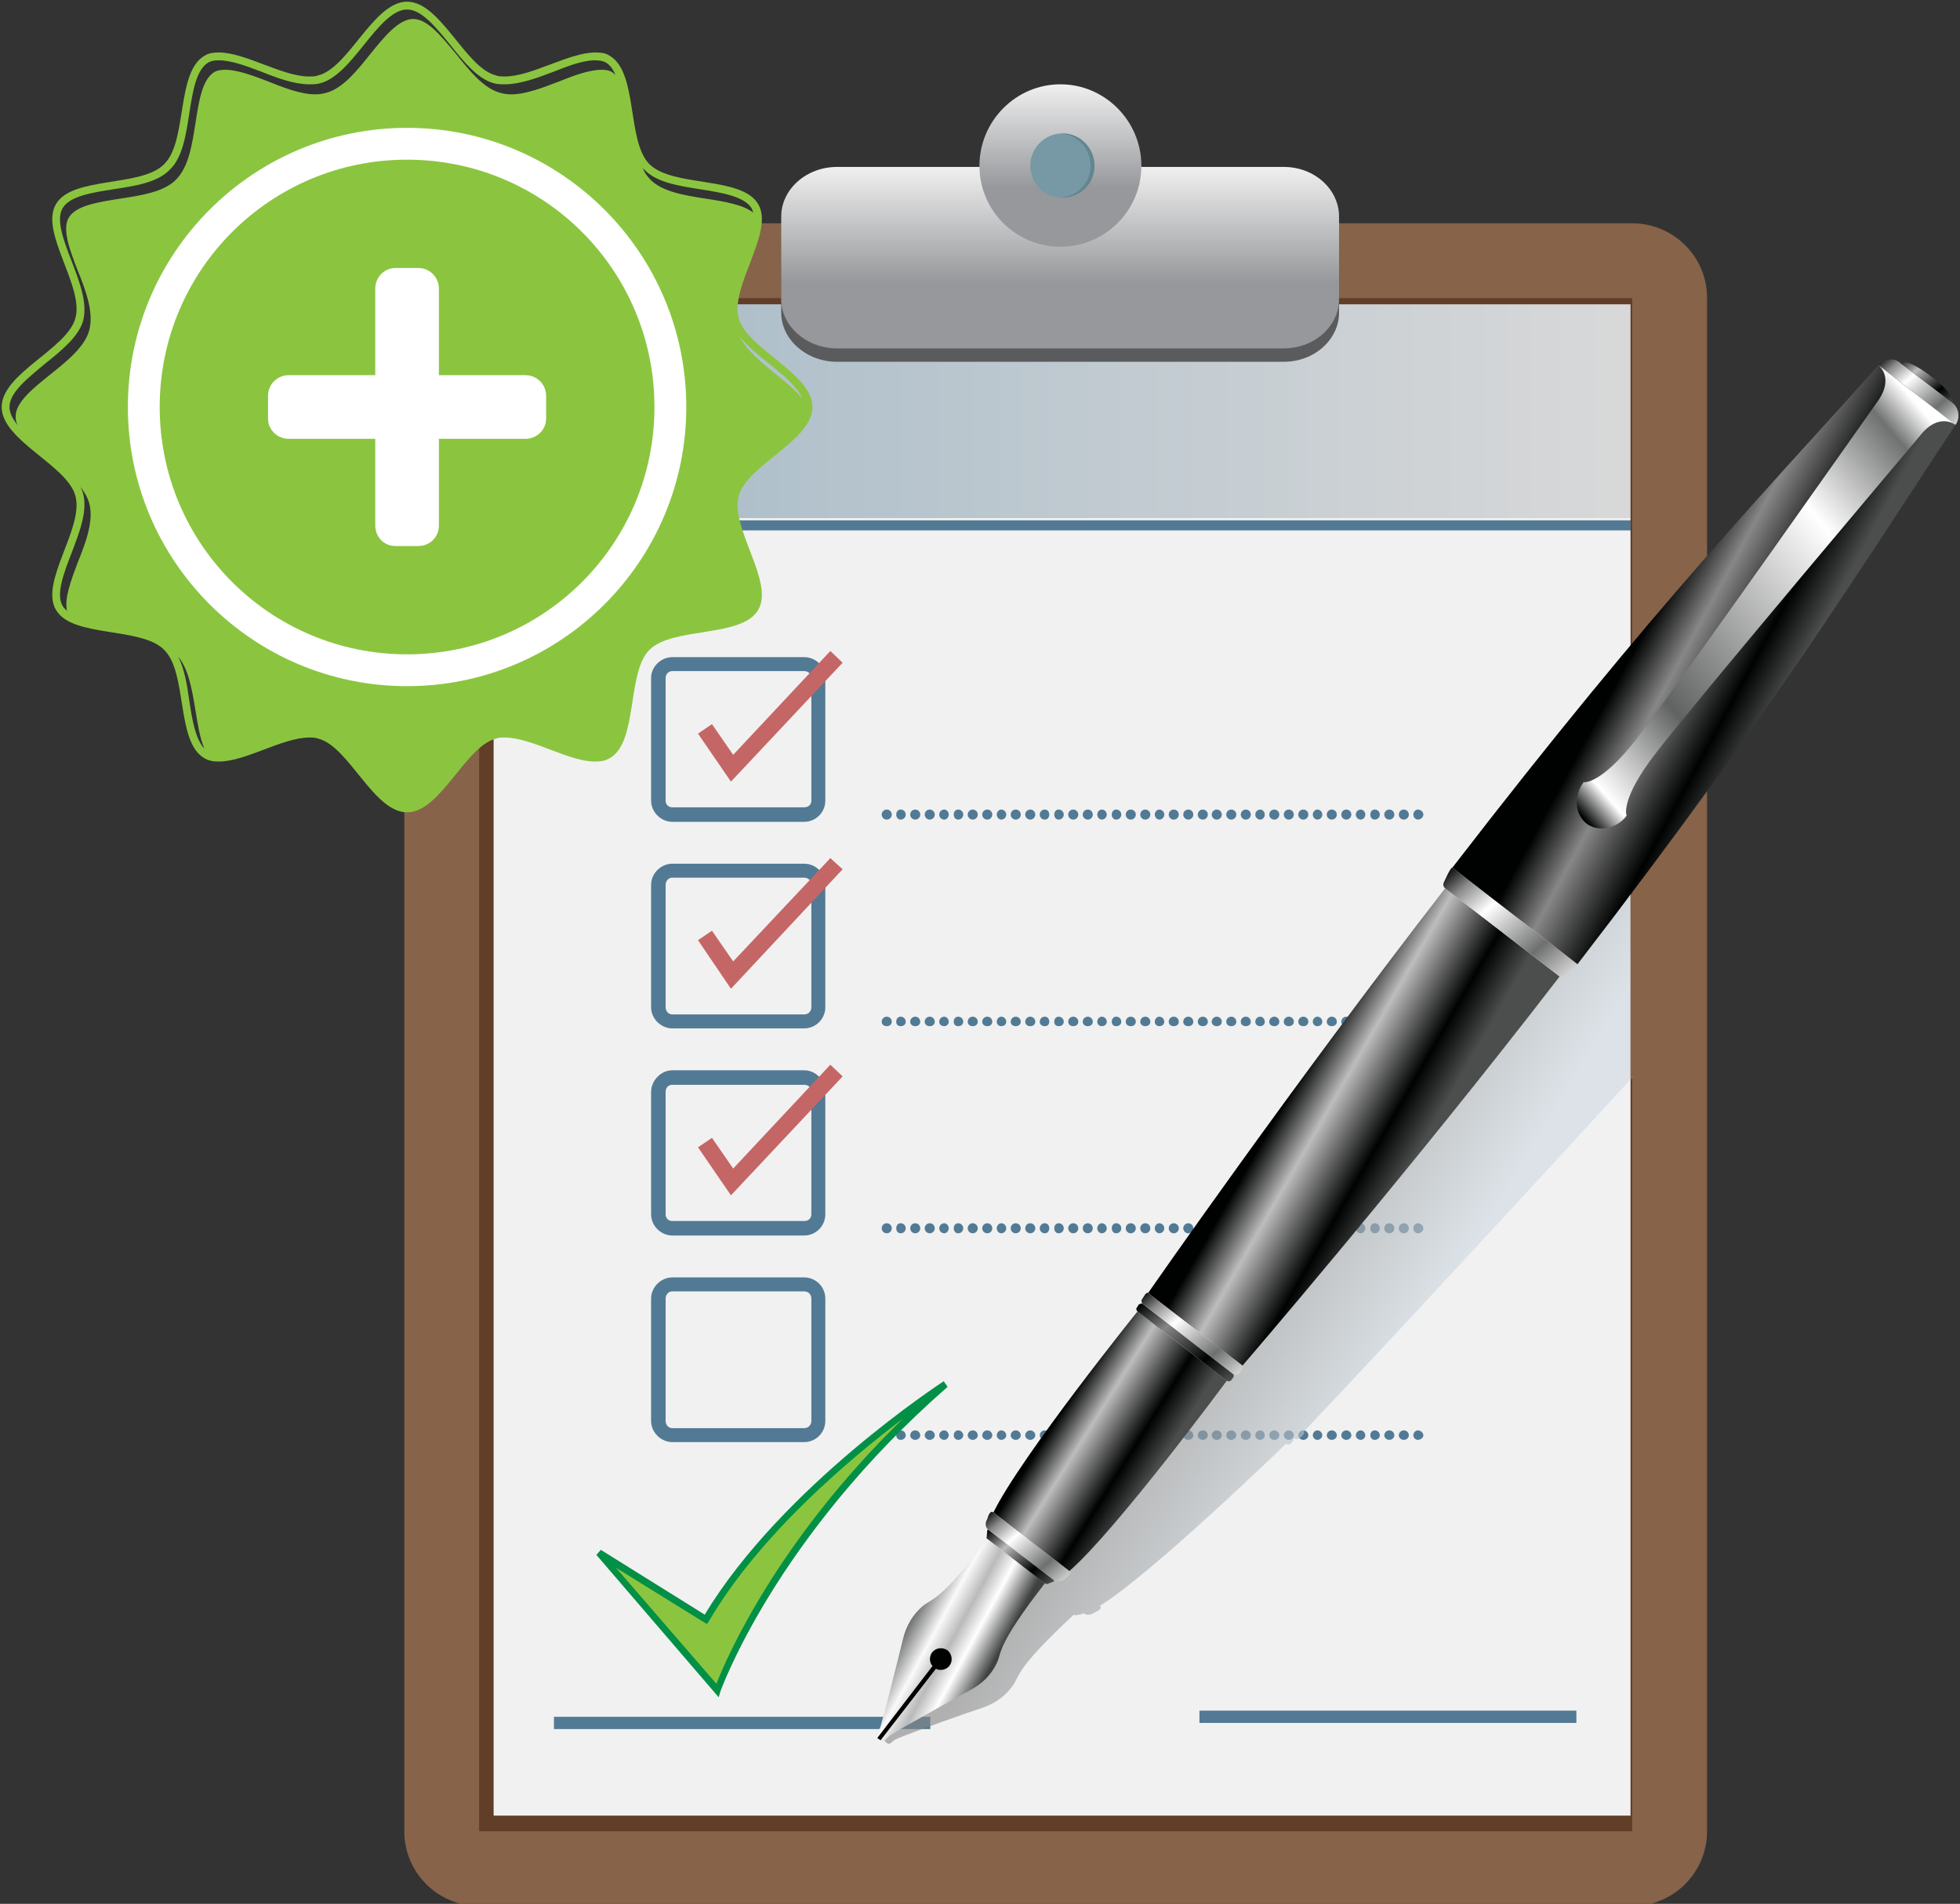 <?xml version="1.0" standalone="no"?>

<svg viewBox="0 0 351 341" style="background-color:#ffffff00" version="1.1" xmlns="http://www.w3.org/2000/svg" xmlns:xlink="http://www.w3.org/1999/xlink" xml:space="preserve" x="0px" y="0px" width="100%" height="100%">
	<rect x="0" y="0" width="351" height="341" fill="#333333" stroke="none"/>
	<defs>
		<linearGradient id="gradient1" x1="50%" y1="0%" x2="50%" y2="100%">
			<stop stop-color="#c1cfd9" stop-opacity="1" offset="1%"/>
			<stop stop-color="#f8f8f8" stop-opacity="1" offset="99%"/>
		</linearGradient>
		<linearGradient id="gradient2" x1="0%" y1="50%" x2="100%" y2="50%">
			<stop stop-color="#a4b9c7" stop-opacity="1" offset="1%"/>
			<stop stop-color="#d9d9d9" stop-opacity="1" offset="99%"/>
		</linearGradient>
		<linearGradient id="gradient3" x1="50%" y1="100%" x2="50%" y2="0%">
			<stop stop-color="#96989b" stop-opacity="1" offset="36%"/>
			<stop stop-color="#eeeeee" stop-opacity="1" offset="99%"/>
		</linearGradient>
		<linearGradient id="gradient4" x1="50%" y1="100%" x2="50%" y2="0%">
			<stop stop-color="#96989b" stop-opacity="1" offset="36%"/>
			<stop stop-color="#eeeeee" stop-opacity="1" offset="99%"/>
		</linearGradient>
		<linearGradient id="gradient5" x1="43.2%" y1="45.1%" x2="65.9%" y2="60.6%">
			<stop stop-color="#858585" stop-opacity="1" offset="1%"/>
			<stop stop-color="#ced9e1" stop-opacity="1" offset="99%"/>
		</linearGradient>
		<linearGradient id="gradient6" x1="20%" y1="40.5%" x2="64.9%" y2="69.5%">
			<stop stop-color="#6b6c6c" stop-opacity="1" offset="1%"/>
			<stop stop-color="#fafafa" stop-opacity="1" offset="30%"/>
			<stop stop-color="#bababa" stop-opacity="1" offset="50%"/>
			<stop stop-color="#ffffff" stop-opacity="1" offset="69%"/>
			<stop stop-color="#3f4040" stop-opacity="1" offset="99%"/>
		</linearGradient>
		<linearGradient id="gradient7" x1="-1.8%" y1="5.2%" x2="96.9%" y2="99.9%">
			<stop stop-color="#000101" stop-opacity="1" offset="1%"/>
			<stop stop-color="#bdbdbd" stop-opacity="1" offset="30%"/>
			<stop stop-color="#000101" stop-opacity="1" offset="72%"/>
			<stop stop-color="#4c4d4d" stop-opacity="1" offset="99%"/>
		</linearGradient>
		<linearGradient id="gradient8" x1="29.2%" y1="37.6%" x2="67.9%" y2="64.5%">
			<stop stop-color="#000101" stop-opacity="1" offset="1%"/>
			<stop stop-color="#bdbdbd" stop-opacity="1" offset="30%"/>
			<stop stop-color="#000101" stop-opacity="1" offset="72%"/>
			<stop stop-color="#4c4d4d" stop-opacity="1" offset="99%"/>
		</linearGradient>
		<linearGradient id="gradient9" x1="1.6%" y1="3%" x2="98.4%" y2="96.9%">
			<stop stop-color="#000101" stop-opacity="1" offset="1%"/>
			<stop stop-color="#878787" stop-opacity="1" offset="30%"/>
			<stop stop-color="#000101" stop-opacity="1" offset="72%"/>
			<stop stop-color="#4c4d4d" stop-opacity="1" offset="99%"/>
		</linearGradient>
		<linearGradient id="gradient10" x1="34.9%" y1="41.6%" x2="62.8%" y2="60.1%">
			<stop stop-color="#000101" stop-opacity="1" offset="1%"/>
			<stop stop-color="#bdbdbd" stop-opacity="1" offset="30%"/>
			<stop stop-color="#000101" stop-opacity="1" offset="72%"/>
			<stop stop-color="#4c4d4d" stop-opacity="1" offset="99%"/>
		</linearGradient>
		<linearGradient id="gradient11" x1="0.9%" y1="8.4%" x2="94.9%" y2="96.2%">
			<stop stop-color="#191a1a" stop-opacity="1" offset="1%"/>
			<stop stop-color="#8c8c8c" stop-opacity="1" offset="14%"/>
			<stop stop-color="#ffffff" stop-opacity="1" offset="34%"/>
			<stop stop-color="#6e6f6f" stop-opacity="1" offset="74%"/>
			<stop stop-color="#d4d4d4" stop-opacity="1" offset="99%"/>
		</linearGradient>
		<linearGradient id="gradient12" x1="1.7%" y1="5.1%" x2="97.5%" y2="96.6%">
			<stop stop-color="#191a1a" stop-opacity="1" offset="1%"/>
			<stop stop-color="#8c8c8c" stop-opacity="1" offset="14%"/>
			<stop stop-color="#ffffff" stop-opacity="1" offset="34%"/>
			<stop stop-color="#6e6f6f" stop-opacity="1" offset="74%"/>
			<stop stop-color="#d4d4d4" stop-opacity="1" offset="99%"/>
		</linearGradient>
		<linearGradient id="gradient13" x1="1.8%" y1="7.3%" x2="95.5%" y2="95.6%">
			<stop stop-color="#191a1a" stop-opacity="1" offset="1%"/>
			<stop stop-color="#8c8c8c" stop-opacity="1" offset="14%"/>
			<stop stop-color="#ffffff" stop-opacity="1" offset="34%"/>
			<stop stop-color="#6e6f6f" stop-opacity="1" offset="74%"/>
			<stop stop-color="#d4d4d4" stop-opacity="1" offset="99%"/>
		</linearGradient>
		<linearGradient id="gradient14" x1="40.7%" y1="40%" x2="65.4%" y2="55.9%">
			<stop stop-color="#000101" stop-opacity="1" offset="1%"/>
			<stop stop-color="#878787" stop-opacity="1" offset="30%"/>
			<stop stop-color="#000101" stop-opacity="1" offset="72%"/>
			<stop stop-color="#4c4d4d" stop-opacity="1" offset="99%"/>
		</linearGradient>
		<linearGradient id="gradient15" x1="5.9%" y1="-0.7%" x2="102.4%" y2="90.7%">
			<stop stop-color="#191a1a" stop-opacity="1" offset="1%"/>
			<stop stop-color="#8c8c8c" stop-opacity="1" offset="14%"/>
			<stop stop-color="#ffffff" stop-opacity="1" offset="34%"/>
			<stop stop-color="#6e6f6f" stop-opacity="1" offset="74%"/>
			<stop stop-color="#d4d4d4" stop-opacity="1" offset="99%"/>
		</linearGradient>
		<linearGradient id="gradient16" x1="4.5%" y1="-5.3%" x2="103.9%" y2="92.5%">
			<stop stop-color="#000101" stop-opacity="1" offset="1%"/>
			<stop stop-color="#bdbdbd" stop-opacity="1" offset="30%"/>
			<stop stop-color="#000101" stop-opacity="1" offset="72%"/>
			<stop stop-color="#4c4d4d" stop-opacity="1" offset="99%"/>
		</linearGradient>
		<linearGradient id="gradient17" x1="2.6%" y1="98.9%" x2="89.8%" y2="6.4%">
			<stop stop-color="#000101" stop-opacity="1" offset="1%"/>
			<stop stop-color="#ffffff" stop-opacity="1" offset="7%"/>
			<stop stop-color="#616262" stop-opacity="1" offset="27%"/>
			<stop stop-color="#ffffff" stop-opacity="1" offset="71%"/>
			<stop stop-color="#707171" stop-opacity="1" offset="92%"/>
			<stop stop-color="#ffffff" stop-opacity="1" offset="99%"/>
		</linearGradient>
	</defs>
	<g id="Layer%201">
		<path d="M 80.8 329.4 L 80.8 54.4 L 297.3 54.4 L 297.3 329.4 L 80.8 329.4 Z" fill="#787979"/>
		<path d="M 84.1 326.4 L 84.1 57.2 L 297.3 57.2 L 297.3 326.4 L 84.1 326.4 Z" fill="url(#gradient1)"/>
		<path d="M 85.7 335.4 C 82 335.4 79 332.4 79 328.7 L 79 54.1 C 79 50.4 82 47.4 85.7 47.4 L 292.2 47.4 C 296 47.4 299 50.4 299 54.1 L 299 328.7 C 299 332.4 296 335.4 292.2 335.4 L 85.7 335.4 Z" fill="#f1f1f1"/>
		<path d="M 297.3 92.8 L 84.3 92.8 L 84.3 50.2 L 297.3 50.2 L 297.3 92.8 Z" fill="url(#gradient2)"/>
		<g>
			<path d="M 297.3 95 L 84.1 95 L 84.1 93.2 L 297.3 93.2 L 297.3 95 Z" fill="#527a94"/>
		</g>
		<g>
			<path d="M 282.3 308.6 L 214.8 308.6 L 214.8 306.4 L 282.3 306.4 L 282.3 308.6 Z" fill="#527a94"/>
		</g>
		<g>
			<path d="M 166.6 309.7 L 99.2 309.7 L 99.2 307.5 L 166.6 307.5 L 166.6 309.7 Z" fill="#527a94"/>
		</g>
		<path d="M 292 325.2 L 88.4 325.2 L 88.4 54.5 L 292 54.5 L 292 325.2 ZM 292 41.3 L 88.4 41.3 C 81.1 41.3 75.2 47.2 75.2 54.5 L 75.2 325.2 C 75.2 332.5 81.1 338.4 88.4 338.4 L 292 338.4 C 299.2 338.4 305.2 332.5 305.2 325.2 L 305.2 54.5 C 305.2 47.2 299.2 41.3 292 41.3 L 292 41.3 Z" fill="#603e27"/>
		<path d="M 292.3 328 L 85.8 328 L 85.8 53.4 L 292.3 53.4 L 292.3 328 ZM 292.3 40 L 85.8 40 C 78.4 40 72.4 46 72.4 53.3 L 72.4 328 C 72.4 335.4 78.4 341.4 85.8 341.4 L 292.3 341.4 C 299.7 341.4 305.7 335.4 305.7 328 L 305.7 53.3 C 305.7 46 299.7 40 292.3 40 L 292.3 40 Z" fill="#87634a"/>
		<g>
			<g>
				<path d="M 144 258.3 L 120.4 258.3 C 118.4 258.3 116.6 256.6 116.6 254.5 L 116.6 232.6 C 116.6 230.5 118.4 228.8 120.4 228.8 L 144 228.8 C 146.1 228.8 147.8 230.5 147.8 232.6 L 147.8 254.5 C 147.8 256.6 146.1 258.3 144 258.3 L 144 258.3 ZM 120.4 231.3 C 119.7 231.3 119.2 231.9 119.2 232.6 L 119.2 254.5 C 119.2 255.2 119.7 255.8 120.4 255.8 L 144 255.8 C 144.8 255.8 145.3 255.2 145.3 254.5 L 145.3 232.6 C 145.3 231.9 144.8 231.3 144 231.3 L 120.4 231.3 Z" fill="#527a94"/>
				<g>
					<path d="M 159.7 257.1 C 159.7 257.5 159.3 257.9 158.8 257.9 C 158.3 257.9 157.9 257.5 157.9 257.1 C 157.9 256.6 158.3 256.2 158.8 256.2 C 159.3 256.2 159.7 256.6 159.7 257.1 L 159.7 257.1 Z" fill="#527a94"/>
					<path d="M 162.2 257.1 C 162.2 257.5 161.8 257.9 161.3 257.9 C 160.8 257.9 160.5 257.5 160.5 257.1 C 160.5 256.6 160.8 256.2 161.3 256.2 C 161.8 256.2 162.2 256.6 162.2 257.1 L 162.2 257.1 Z" fill="#527a94"/>
					<path d="M 164.8 257.1 C 164.8 257.5 164.4 257.9 163.9 257.9 C 163.4 257.9 163 257.5 163 257.1 C 163 256.6 163.4 256.2 163.9 256.2 C 164.4 256.2 164.8 256.6 164.8 257.1 L 164.8 257.1 Z" fill="#527a94"/>
					<path d="M 167.4 257.1 C 167.4 257.5 167 257.9 166.5 257.9 C 166 257.9 165.6 257.5 165.6 257.1 C 165.6 256.6 166 256.2 166.5 256.2 C 167 256.2 167.4 256.6 167.4 257.1 L 167.4 257.1 Z" fill="#527a94"/>
					<path d="M 169.9 257.1 C 169.9 257.5 169.5 257.9 169.1 257.9 C 168.6 257.9 168.2 257.5 168.2 257.1 C 168.2 256.6 168.6 256.2 169.1 256.2 C 169.5 256.2 169.9 256.6 169.9 257.1 L 169.9 257.1 Z" fill="#527a94"/>
					<path d="M 172.5 257.1 C 172.5 257.5 172.1 257.9 171.6 257.9 C 171.1 257.9 170.8 257.5 170.8 257.1 C 170.8 256.6 171.1 256.2 171.6 256.2 C 172.1 256.2 172.5 256.6 172.5 257.1 L 172.5 257.1 Z" fill="#527a94"/>
					<path d="M 175.1 257.1 C 175.1 257.5 174.7 257.9 174.2 257.9 C 173.7 257.9 173.3 257.5 173.3 257.1 C 173.3 256.6 173.7 256.2 174.2 256.2 C 174.7 256.2 175.1 256.6 175.1 257.1 L 175.1 257.1 Z" fill="#527a94"/>
					<path d="M 177.7 257.1 C 177.7 257.5 177.3 257.9 176.8 257.9 C 176.3 257.9 175.9 257.5 175.9 257.1 C 175.9 256.6 176.3 256.2 176.8 256.2 C 177.3 256.2 177.7 256.6 177.7 257.1 L 177.7 257.1 Z" fill="#527a94"/>
					<path d="M 180.2 257.1 C 180.2 257.5 179.8 257.9 179.3 257.9 C 178.9 257.9 178.5 257.5 178.5 257.1 C 178.5 256.6 178.9 256.2 179.3 256.2 C 179.8 256.2 180.2 256.6 180.2 257.1 L 180.2 257.1 Z" fill="#527a94"/>
					<path d="M 182.8 257.1 C 182.8 257.5 182.4 257.9 181.9 257.9 C 181.4 257.9 181 257.5 181 257.1 C 181 256.6 181.4 256.2 181.9 256.2 C 182.4 256.2 182.8 256.6 182.8 257.1 L 182.8 257.1 Z" fill="#527a94"/>
					<path d="M 185.4 257.1 C 185.4 257.5 185 257.9 184.5 257.9 C 184 257.9 183.6 257.5 183.6 257.1 C 183.6 256.6 184 256.2 184.5 256.2 C 185 256.2 185.4 256.6 185.4 257.1 L 185.4 257.1 Z" fill="#527a94"/>
					<path d="M 187.9 257.1 C 187.9 257.5 187.6 257.9 187.1 257.9 C 186.6 257.9 186.2 257.5 186.2 257.1 C 186.2 256.6 186.6 256.2 187.1 256.2 C 187.6 256.2 187.9 256.6 187.9 257.1 L 187.9 257.1 Z" fill="#527a94"/>
					<path d="M 190.5 257.1 C 190.5 257.5 190.1 257.9 189.6 257.9 C 189.1 257.9 188.8 257.5 188.8 257.1 C 188.8 256.6 189.1 256.2 189.6 256.2 C 190.1 256.2 190.5 256.6 190.5 257.1 L 190.5 257.1 Z" fill="#527a94"/>
					<path d="M 193.1 257.1 C 193.1 257.5 192.7 257.9 192.2 257.9 C 191.7 257.9 191.3 257.5 191.3 257.1 C 191.3 256.6 191.7 256.2 192.2 256.2 C 192.7 256.2 193.1 256.6 193.1 257.1 L 193.1 257.1 Z" fill="#527a94"/>
					<path d="M 195.7 257.1 C 195.7 257.5 195.3 257.9 194.8 257.9 C 194.3 257.9 193.9 257.5 193.9 257.1 C 193.9 256.6 194.3 256.2 194.8 256.2 C 195.3 256.2 195.7 256.6 195.7 257.1 L 195.7 257.1 Z" fill="#527a94"/>
					<path d="M 198.2 257.1 C 198.2 257.5 197.8 257.9 197.3 257.9 C 196.9 257.9 196.5 257.5 196.5 257.1 C 196.5 256.6 196.9 256.2 197.3 256.2 C 197.8 256.2 198.2 256.6 198.2 257.1 L 198.2 257.1 Z" fill="#527a94"/>
					<path d="M 200.8 257.1 C 200.8 257.5 200.4 257.9 199.9 257.9 C 199.4 257.9 199.1 257.5 199.1 257.1 C 199.1 256.6 199.4 256.2 199.9 256.2 C 200.4 256.2 200.8 256.6 200.8 257.1 L 200.8 257.1 Z" fill="#527a94"/>
					<path d="M 203.4 257.1 C 203.4 257.5 203 257.9 202.5 257.9 C 202 257.9 201.6 257.5 201.6 257.1 C 201.6 256.6 202 256.2 202.5 256.2 C 203 256.2 203.4 256.6 203.4 257.1 L 203.4 257.1 Z" fill="#527a94"/>
					<path d="M 206 257.1 C 206 257.5 205.6 257.9 205.1 257.9 C 204.6 257.9 204.2 257.5 204.2 257.1 C 204.2 256.6 204.6 256.2 205.1 256.2 C 205.6 256.2 206 256.6 206 257.1 L 206 257.1 Z" fill="#527a94"/>
					<path d="M 208.5 257.1 C 208.5 257.5 208.1 257.9 207.6 257.9 C 207.2 257.9 206.8 257.5 206.8 257.1 C 206.8 256.6 207.2 256.2 207.6 256.2 C 208.1 256.2 208.5 256.6 208.5 257.1 L 208.5 257.1 Z" fill="#527a94"/>
					<path d="M 211.1 257.1 C 211.1 257.5 210.7 257.9 210.2 257.9 C 209.7 257.9 209.3 257.5 209.3 257.1 C 209.3 256.6 209.7 256.2 210.2 256.2 C 210.7 256.2 211.1 256.6 211.1 257.1 L 211.1 257.1 Z" fill="#527a94"/>
					<path d="M 213.7 257.1 C 213.7 257.5 213.3 257.9 212.8 257.9 C 212.3 257.9 211.9 257.5 211.9 257.1 C 211.9 256.6 212.3 256.2 212.8 256.2 C 213.3 256.2 213.7 256.6 213.7 257.1 L 213.7 257.1 Z" fill="#527a94"/>
					<path d="M 216.3 257.1 C 216.3 257.5 215.9 257.9 215.4 257.9 C 214.9 257.9 214.5 257.5 214.5 257.1 C 214.5 256.6 214.9 256.2 215.4 256.2 C 215.9 256.2 216.3 256.6 216.3 257.1 L 216.3 257.1 Z" fill="#527a94"/>
					<path d="M 218.8 257.1 C 218.8 257.5 218.4 257.9 217.9 257.9 C 217.4 257.9 217 257.5 217 257.1 C 217 256.6 217.4 256.2 217.9 256.2 C 218.4 256.2 218.8 256.6 218.8 257.1 L 218.8 257.1 Z" fill="#527a94"/>
					<path d="M 221.4 257.1 C 221.4 257.5 221 257.9 220.5 257.9 C 220 257.9 219.6 257.5 219.6 257.1 C 219.6 256.6 220 256.2 220.5 256.2 C 221 256.2 221.4 256.6 221.4 257.1 L 221.4 257.1 Z" fill="#527a94"/>
					<path d="M 224 257.1 C 224 257.5 223.6 257.9 223.1 257.9 C 222.6 257.9 222.2 257.5 222.2 257.1 C 222.2 256.6 222.6 256.2 223.1 256.2 C 223.6 256.2 224 256.6 224 257.1 L 224 257.1 Z" fill="#527a94"/>
					<path d="M 226.5 257.1 C 226.5 257.5 226.1 257.9 225.7 257.9 C 225.2 257.9 224.8 257.5 224.8 257.1 C 224.8 256.6 225.2 256.2 225.7 256.2 C 226.1 256.2 226.5 256.6 226.5 257.1 L 226.5 257.1 Z" fill="#527a94"/>
					<path d="M 229.1 257.1 C 229.1 257.5 228.7 257.9 228.2 257.9 C 227.7 257.9 227.3 257.5 227.3 257.1 C 227.3 256.6 227.7 256.2 228.2 256.2 C 228.7 256.2 229.1 256.6 229.1 257.1 L 229.1 257.1 Z" fill="#527a94"/>
					<path d="M 231.7 257.1 C 231.7 257.5 231.3 257.9 230.8 257.9 C 230.3 257.9 229.9 257.5 229.9 257.1 C 229.9 256.6 230.3 256.2 230.8 256.2 C 231.3 256.2 231.7 256.6 231.7 257.1 L 231.7 257.1 Z" fill="#527a94"/>
					<path d="M 234.3 257.1 C 234.3 257.5 233.9 257.9 233.4 257.9 C 232.9 257.9 232.5 257.5 232.5 257.1 C 232.5 256.6 232.9 256.2 233.4 256.2 C 233.9 256.2 234.3 256.6 234.3 257.1 L 234.3 257.1 Z" fill="#527a94"/>
					<path d="M 236.8 257.1 C 236.8 257.5 236.4 257.9 235.9 257.9 C 235.5 257.9 235.1 257.5 235.1 257.1 C 235.1 256.6 235.5 256.2 235.9 256.2 C 236.4 256.2 236.8 256.6 236.8 257.1 L 236.8 257.1 Z" fill="#527a94"/>
					<path d="M 239.4 257.1 C 239.4 257.5 239 257.9 238.5 257.9 C 238 257.9 237.6 257.5 237.6 257.1 C 237.6 256.6 238 256.2 238.5 256.2 C 239 256.2 239.4 256.6 239.4 257.1 L 239.4 257.1 Z" fill="#527a94"/>
					<path d="M 242 257.1 C 242 257.5 241.6 257.9 241.1 257.9 C 240.6 257.9 240.2 257.5 240.2 257.1 C 240.2 256.6 240.6 256.2 241.1 256.2 C 241.6 256.2 242 256.6 242 257.1 L 242 257.1 Z" fill="#527a94"/>
					<path d="M 244.5 257.1 C 244.5 257.5 244.1 257.9 243.7 257.9 C 243.2 257.9 242.8 257.5 242.8 257.1 C 242.8 256.6 243.2 256.2 243.7 256.2 C 244.1 256.2 244.5 256.6 244.5 257.1 L 244.5 257.1 Z" fill="#527a94"/>
					<path d="M 247.1 257.1 C 247.1 257.5 246.7 257.9 246.2 257.9 C 245.7 257.9 245.4 257.5 245.4 257.1 C 245.4 256.6 245.7 256.2 246.2 256.2 C 246.7 256.2 247.1 256.6 247.1 257.1 L 247.1 257.1 Z" fill="#527a94"/>
					<path d="M 249.7 257.1 C 249.7 257.5 249.3 257.9 248.8 257.9 C 248.3 257.9 247.9 257.5 247.9 257.1 C 247.9 256.6 248.3 256.2 248.8 256.2 C 249.3 256.2 249.7 256.6 249.7 257.1 L 249.7 257.1 Z" fill="#527a94"/>
					<path d="M 252.3 257.1 C 252.3 257.5 251.9 257.9 251.4 257.9 C 250.9 257.9 250.5 257.5 250.5 257.1 C 250.5 256.6 250.9 256.2 251.4 256.2 C 251.9 256.2 252.3 256.6 252.3 257.1 L 252.3 257.1 Z" fill="#527a94"/>
					<path d="M 254.9 257.1 C 254.9 257.5 254.4 257.9 253.9 257.9 C 253.5 257.9 253.1 257.5 253.1 257.1 C 253.1 256.6 253.5 256.2 253.9 256.2 C 254.4 256.2 254.9 256.6 254.9 257.1 L 254.9 257.1 Z" fill="#527a94"/>
				</g>
			</g>
			<g>
				<path d="M 144 147.2 L 120.4 147.2 C 118.4 147.2 116.6 145.5 116.6 143.4 L 116.6 121.4 C 116.6 119.4 118.4 117.7 120.4 117.7 L 144 117.7 C 146.1 117.7 147.8 119.4 147.8 121.4 L 147.8 143.4 C 147.8 145.5 146.1 147.2 144 147.2 L 144 147.2 ZM 120.4 120.2 C 119.7 120.2 119.2 120.8 119.2 121.4 L 119.2 143.4 C 119.2 144.1 119.7 144.6 120.4 144.6 L 144 144.6 C 144.8 144.6 145.3 144.1 145.3 143.4 L 145.3 121.4 C 145.3 120.8 144.8 120.2 144 120.2 L 120.4 120.2 Z" fill="#527a94"/>
				<g>
					<path d="M 159.7 145.9 C 159.7 146.4 159.3 146.8 158.8 146.8 C 158.3 146.8 157.9 146.4 157.9 145.9 C 157.9 145.4 158.3 145 158.8 145 C 159.3 145 159.7 145.4 159.7 145.9 L 159.7 145.9 Z" fill="#527a94"/>
					<path d="M 162.2 145.9 C 162.2 146.4 161.8 146.8 161.3 146.8 C 160.8 146.8 160.5 146.4 160.5 145.9 C 160.5 145.4 160.8 145 161.3 145 C 161.8 145 162.2 145.4 162.2 145.9 L 162.2 145.9 Z" fill="#527a94"/>
					<path d="M 164.8 145.9 C 164.8 146.4 164.4 146.8 163.9 146.8 C 163.4 146.8 163 146.4 163 145.9 C 163 145.4 163.4 145 163.9 145 C 164.4 145 164.8 145.4 164.8 145.9 L 164.8 145.9 Z" fill="#527a94"/>
					<path d="M 169.9 145.9 C 169.9 146.4 169.5 146.8 169.1 146.8 C 168.6 146.8 168.2 146.4 168.2 145.9 C 168.2 145.4 168.6 145 169.1 145 C 169.5 145 169.9 145.4 169.9 145.9 L 169.9 145.9 Z" fill="#527a94"/>
					<path d="M 172.5 145.9 C 172.5 146.4 172.1 146.8 171.6 146.8 C 171.1 146.8 170.8 146.4 170.8 145.9 C 170.8 145.4 171.1 145 171.6 145 C 172.1 145 172.5 145.4 172.5 145.9 L 172.5 145.9 Z" fill="#527a94"/>
					<path d="M 175.1 145.9 C 175.1 146.4 174.7 146.8 174.2 146.8 C 173.7 146.8 173.3 146.4 173.3 145.9 C 173.3 145.4 173.7 145 174.2 145 C 174.7 145 175.1 145.4 175.1 145.9 L 175.1 145.9 Z" fill="#527a94"/>
					<path d="M 177.7 145.9 C 177.7 146.4 177.3 146.8 176.8 146.8 C 176.3 146.8 175.9 146.4 175.9 145.9 C 175.9 145.4 176.3 145 176.8 145 C 177.3 145 177.7 145.4 177.7 145.9 L 177.7 145.9 Z" fill="#527a94"/>
					<path d="M 180.2 145.9 C 180.2 146.4 179.8 146.8 179.3 146.8 C 178.9 146.8 178.5 146.4 178.5 145.9 C 178.5 145.4 178.9 145 179.3 145 C 179.8 145 180.2 145.4 180.2 145.9 L 180.2 145.9 Z" fill="#527a94"/>
					<path d="M 182.8 145.9 C 182.8 146.4 182.4 146.8 181.9 146.8 C 181.4 146.8 181 146.4 181 145.9 C 181 145.4 181.4 145 181.9 145 C 182.4 145 182.8 145.4 182.8 145.9 L 182.8 145.9 Z" fill="#527a94"/>
					<path d="M 185.4 145.9 C 185.4 146.4 185 146.8 184.5 146.8 C 184 146.8 183.6 146.4 183.6 145.9 C 183.6 145.4 184 145 184.5 145 C 185 145 185.4 145.4 185.4 145.9 L 185.4 145.9 Z" fill="#527a94"/>
					<path d="M 167.4 145.9 C 167.4 146.4 167 146.8 166.5 146.8 C 166 146.8 165.6 146.4 165.6 145.9 C 165.6 145.4 166 145 166.5 145 C 167 145 167.4 145.4 167.4 145.9 L 167.4 145.9 Z" fill="#527a94"/>
					<path d="M 190.5 145.9 C 190.5 146.4 190.1 146.8 189.6 146.8 C 189.1 146.8 188.8 146.4 188.8 145.9 C 188.8 145.4 189.1 145 189.6 145 C 190.1 145 190.5 145.4 190.5 145.9 L 190.5 145.9 Z" fill="#527a94"/>
					<path d="M 187.9 145.9 C 187.9 146.4 187.6 146.8 187.1 146.8 C 186.6 146.8 186.2 146.4 186.2 145.9 C 186.2 145.4 186.6 145 187.1 145 C 187.6 145 187.9 145.4 187.9 145.9 L 187.9 145.9 Z" fill="#527a94"/>
					<path d="M 195.7 145.9 C 195.7 146.4 195.3 146.8 194.8 146.8 C 194.3 146.8 193.9 146.4 193.9 145.9 C 193.9 145.4 194.3 145 194.8 145 C 195.3 145 195.7 145.4 195.7 145.9 L 195.7 145.9 Z" fill="#527a94"/>
					<path d="M 193.1 145.9 C 193.1 146.4 192.7 146.8 192.2 146.8 C 191.7 146.8 191.3 146.4 191.3 145.9 C 191.3 145.4 191.7 145 192.2 145 C 192.7 145 193.1 145.4 193.1 145.9 L 193.1 145.9 Z" fill="#527a94"/>
					<path d="M 200.8 145.9 C 200.8 146.4 200.4 146.8 199.9 146.8 C 199.4 146.8 199.1 146.4 199.1 145.9 C 199.1 145.4 199.4 145 199.9 145 C 200.4 145 200.8 145.4 200.8 145.9 L 200.8 145.9 Z" fill="#527a94"/>
					<path d="M 198.2 145.9 C 198.2 146.4 197.8 146.8 197.3 146.8 C 196.9 146.8 196.5 146.4 196.5 145.9 C 196.5 145.4 196.9 145 197.3 145 C 197.8 145 198.2 145.4 198.2 145.9 L 198.2 145.9 Z" fill="#527a94"/>
					<path d="M 203.4 145.9 C 203.4 146.4 203 146.8 202.5 146.8 C 202 146.8 201.6 146.4 201.6 145.9 C 201.6 145.4 202 145 202.5 145 C 203 145 203.4 145.4 203.4 145.9 L 203.4 145.9 Z" fill="#527a94"/>
					<path d="M 208.5 145.9 C 208.5 146.4 208.1 146.8 207.6 146.8 C 207.2 146.8 206.8 146.4 206.8 145.9 C 206.8 145.4 207.2 145 207.6 145 C 208.1 145 208.5 145.4 208.5 145.9 L 208.5 145.9 Z" fill="#527a94"/>
					<path d="M 213.7 145.9 C 213.7 146.4 213.3 146.8 212.8 146.8 C 212.3 146.8 211.9 146.4 211.9 145.9 C 211.9 145.4 212.3 145 212.8 145 C 213.3 145 213.7 145.4 213.7 145.9 L 213.7 145.9 Z" fill="#527a94"/>
					<path d="M 206 145.9 C 206 146.4 205.6 146.8 205.1 146.8 C 204.6 146.8 204.2 146.4 204.2 145.9 C 204.2 145.4 204.6 145 205.1 145 C 205.6 145 206 145.4 206 145.9 L 206 145.9 Z" fill="#527a94"/>
					<path d="M 218.8 145.9 C 218.8 146.4 218.4 146.8 217.9 146.8 C 217.4 146.8 217 146.4 217 145.9 C 217 145.4 217.4 145 217.9 145 C 218.4 145 218.8 145.4 218.8 145.9 L 218.8 145.9 Z" fill="#527a94"/>
					<path d="M 221.4 145.9 C 221.4 146.4 221 146.8 220.5 146.8 C 220 146.8 219.6 146.4 219.6 145.9 C 219.6 145.4 220 145 220.5 145 C 221 145 221.4 145.4 221.4 145.9 L 221.4 145.9 Z" fill="#527a94"/>
					<path d="M 211.1 145.9 C 211.1 146.4 210.7 146.8 210.2 146.8 C 209.7 146.8 209.3 146.4 209.3 145.9 C 209.3 145.4 209.7 145 210.2 145 C 210.7 145 211.1 145.4 211.1 145.9 L 211.1 145.9 Z" fill="#527a94"/>
					<path d="M 216.3 145.9 C 216.3 146.4 215.9 146.8 215.4 146.8 C 214.9 146.8 214.5 146.4 214.5 145.9 C 214.5 145.4 214.9 145 215.4 145 C 215.9 145 216.3 145.4 216.3 145.9 L 216.3 145.9 Z" fill="#527a94"/>
					<path d="M 224 145.9 C 224 146.4 223.6 146.8 223.1 146.8 C 222.6 146.8 222.2 146.4 222.2 145.9 C 222.2 145.4 222.6 145 223.1 145 C 223.6 145 224 145.4 224 145.9 L 224 145.9 Z" fill="#527a94"/>
					<path d="M 226.5 145.9 C 226.5 146.4 226.1 146.8 225.7 146.8 C 225.2 146.8 224.8 146.4 224.8 145.9 C 224.8 145.4 225.2 145 225.7 145 C 226.1 145 226.5 145.4 226.5 145.9 L 226.5 145.9 Z" fill="#527a94"/>
					<path d="M 229.1 145.9 C 229.1 146.4 228.7 146.8 228.2 146.8 C 227.7 146.8 227.3 146.4 227.3 145.9 C 227.3 145.4 227.7 145 228.2 145 C 228.7 145 229.1 145.4 229.1 145.9 L 229.1 145.9 Z" fill="#527a94"/>
					<path d="M 231.7 145.9 C 231.7 146.4 231.3 146.8 230.8 146.8 C 230.3 146.8 229.9 146.4 229.9 145.9 C 229.9 145.4 230.3 145 230.8 145 C 231.3 145 231.7 145.4 231.7 145.9 L 231.7 145.9 Z" fill="#527a94"/>
					<path d="M 234.3 145.9 C 234.3 146.4 233.9 146.8 233.4 146.8 C 232.9 146.8 232.5 146.4 232.5 145.9 C 232.5 145.4 232.9 145 233.4 145 C 233.9 145 234.3 145.4 234.3 145.9 L 234.3 145.9 Z" fill="#527a94"/>
					<path d="M 236.8 145.9 C 236.8 146.4 236.4 146.8 235.9 146.8 C 235.5 146.8 235.1 146.4 235.1 145.9 C 235.1 145.4 235.5 145 235.9 145 C 236.4 145 236.8 145.4 236.8 145.9 L 236.8 145.9 Z" fill="#527a94"/>
					<path d="M 239.4 145.9 C 239.4 146.4 239 146.8 238.5 146.8 C 238 146.8 237.6 146.4 237.6 145.9 C 237.6 145.4 238 145 238.5 145 C 239 145 239.4 145.4 239.4 145.9 L 239.4 145.9 Z" fill="#527a94"/>
					<path d="M 242 145.9 C 242 146.4 241.6 146.8 241.1 146.8 C 240.6 146.8 240.2 146.4 240.2 145.9 C 240.2 145.4 240.6 145 241.1 145 C 241.6 145 242 145.4 242 145.9 L 242 145.9 Z" fill="#527a94"/>
					<path d="M 244.5 145.9 C 244.5 146.4 244.1 146.8 243.7 146.8 C 243.2 146.8 242.8 146.4 242.8 145.9 C 242.8 145.4 243.2 145 243.7 145 C 244.1 145 244.5 145.4 244.5 145.9 L 244.5 145.9 Z" fill="#527a94"/>
					<path d="M 247.1 145.9 C 247.1 146.4 246.7 146.8 246.2 146.8 C 245.7 146.8 245.4 146.4 245.4 145.9 C 245.4 145.4 245.7 145 246.2 145 C 246.7 145 247.1 145.4 247.1 145.9 L 247.1 145.9 Z" fill="#527a94"/>
					<path d="M 249.7 145.9 C 249.7 146.4 249.3 146.8 248.8 146.8 C 248.3 146.8 247.9 146.4 247.9 145.9 C 247.9 145.4 248.3 145 248.8 145 C 249.3 145 249.7 145.4 249.7 145.9 L 249.7 145.9 Z" fill="#527a94"/>
					<path d="M 252.3 145.9 C 252.3 146.4 251.9 146.8 251.4 146.8 C 250.9 146.8 250.5 146.4 250.5 145.9 C 250.5 145.4 250.9 145 251.4 145 C 251.9 145 252.3 145.4 252.3 145.9 L 252.3 145.9 Z" fill="#527a94"/>
					<path d="M 254.9 145.9 C 254.9 146.4 254.4 146.8 253.9 146.8 C 253.5 146.8 253.1 146.4 253.1 145.9 C 253.1 145.4 253.5 145 253.9 145 C 254.4 145 254.9 145.4 254.9 145.9 L 254.9 145.9 Z" fill="#527a94"/>
				</g>
				<path d="M 130.9 140 L 125 131.4 L 127.5 129.7 L 131.3 135.2 L 148.7 116.6 L 150.9 118.7 L 130.9 140 Z" fill="#c56666"/>
			</g>
			<g>
				<path d="M 144 184.2 L 120.4 184.2 C 118.4 184.2 116.6 182.5 116.6 180.4 L 116.6 158.5 C 116.6 156.4 118.4 154.7 120.4 154.7 L 144 154.7 C 146.1 154.7 147.8 156.4 147.8 158.5 L 147.8 180.4 C 147.8 182.5 146.1 184.2 144 184.2 L 144 184.2 ZM 120.4 157.2 C 119.7 157.2 119.2 157.8 119.2 158.5 L 119.2 180.4 C 119.2 181.1 119.7 181.7 120.4 181.7 L 144 181.7 C 144.8 181.7 145.3 181.1 145.3 180.4 L 145.3 158.5 C 145.3 157.8 144.8 157.2 144 157.2 L 120.4 157.2 Z" fill="#527a94"/>
				<g>
					<path d="M 159.7 183 C 159.7 183.5 159.3 183.8 158.8 183.8 C 158.3 183.8 157.9 183.5 157.9 183 C 157.9 182.5 158.3 182.1 158.8 182.1 C 159.3 182.1 159.7 182.5 159.7 183 L 159.7 183 Z" fill="#527a94"/>
					<path d="M 162.2 183 C 162.2 183.5 161.8 183.8 161.3 183.8 C 160.8 183.8 160.5 183.5 160.5 183 C 160.5 182.5 160.8 182.1 161.3 182.1 C 161.8 182.1 162.2 182.5 162.2 183 L 162.2 183 Z" fill="#527a94"/>
					<path d="M 164.8 183 C 164.8 183.5 164.4 183.8 163.9 183.8 C 163.4 183.8 163 183.5 163 183 C 163 182.5 163.4 182.1 163.9 182.1 C 164.4 182.1 164.8 182.5 164.8 183 L 164.8 183 Z" fill="#527a94"/>
					<path d="M 167.4 183 C 167.4 183.5 167 183.8 166.5 183.8 C 166 183.8 165.6 183.5 165.6 183 C 165.6 182.5 166 182.1 166.5 182.1 C 167 182.1 167.4 182.5 167.4 183 L 167.4 183 Z" fill="#527a94"/>
					<path d="M 169.9 183 C 169.9 183.5 169.5 183.8 169.1 183.8 C 168.6 183.8 168.2 183.5 168.2 183 C 168.2 182.5 168.6 182.1 169.1 182.1 C 169.5 182.1 169.9 182.5 169.9 183 L 169.9 183 Z" fill="#527a94"/>
					<path d="M 172.5 183 C 172.5 183.5 172.1 183.8 171.6 183.8 C 171.1 183.8 170.8 183.5 170.8 183 C 170.8 182.5 171.1 182.1 171.6 182.1 C 172.1 182.1 172.5 182.5 172.5 183 L 172.5 183 Z" fill="#527a94"/>
					<path d="M 175.1 183 C 175.1 183.5 174.7 183.8 174.2 183.8 C 173.7 183.8 173.3 183.5 173.3 183 C 173.3 182.5 173.7 182.1 174.2 182.1 C 174.7 182.1 175.1 182.5 175.1 183 L 175.1 183 Z" fill="#527a94"/>
					<path d="M 177.7 183 C 177.7 183.5 177.3 183.8 176.8 183.8 C 176.3 183.8 175.9 183.5 175.9 183 C 175.9 182.5 176.3 182.1 176.8 182.1 C 177.3 182.1 177.7 182.5 177.7 183 L 177.7 183 Z" fill="#527a94"/>
					<path d="M 180.2 183 C 180.2 183.5 179.8 183.8 179.3 183.8 C 178.9 183.8 178.5 183.5 178.5 183 C 178.5 182.5 178.9 182.1 179.3 182.1 C 179.8 182.1 180.2 182.5 180.2 183 L 180.2 183 Z" fill="#527a94"/>
					<path d="M 182.8 183 C 182.8 183.5 182.4 183.8 181.9 183.8 C 181.4 183.8 181 183.5 181 183 C 181 182.5 181.4 182.1 181.9 182.1 C 182.4 182.1 182.8 182.5 182.8 183 L 182.8 183 Z" fill="#527a94"/>
					<path d="M 185.4 183 C 185.4 183.5 185 183.8 184.5 183.8 C 184 183.8 183.6 183.5 183.6 183 C 183.6 182.5 184 182.1 184.5 182.1 C 185 182.1 185.4 182.5 185.4 183 L 185.4 183 Z" fill="#527a94"/>
					<path d="M 187.9 183 C 187.9 183.5 187.6 183.8 187.1 183.8 C 186.6 183.8 186.2 183.5 186.2 183 C 186.2 182.5 186.6 182.1 187.1 182.1 C 187.6 182.1 187.9 182.5 187.9 183 L 187.9 183 Z" fill="#527a94"/>
					<path d="M 190.5 183 C 190.5 183.5 190.1 183.8 189.6 183.8 C 189.1 183.8 188.8 183.5 188.8 183 C 188.8 182.5 189.1 182.1 189.6 182.1 C 190.1 182.1 190.5 182.5 190.5 183 L 190.5 183 Z" fill="#527a94"/>
					<path d="M 193.1 183 C 193.1 183.5 192.7 183.8 192.2 183.8 C 191.7 183.8 191.3 183.5 191.3 183 C 191.3 182.5 191.7 182.1 192.2 182.1 C 192.7 182.1 193.1 182.5 193.1 183 L 193.1 183 Z" fill="#527a94"/>
					<path d="M 195.7 183 C 195.7 183.5 195.3 183.8 194.8 183.8 C 194.3 183.8 193.9 183.5 193.9 183 C 193.9 182.5 194.3 182.1 194.8 182.1 C 195.3 182.1 195.7 182.5 195.7 183 L 195.7 183 Z" fill="#527a94"/>
					<path d="M 198.2 183 C 198.2 183.5 197.8 183.8 197.3 183.8 C 196.9 183.8 196.5 183.5 196.5 183 C 196.5 182.5 196.9 182.1 197.3 182.1 C 197.8 182.1 198.2 182.5 198.2 183 L 198.2 183 Z" fill="#527a94"/>
					<path d="M 200.8 183 C 200.8 183.5 200.4 183.8 199.9 183.8 C 199.4 183.8 199.1 183.5 199.1 183 C 199.1 182.5 199.4 182.1 199.9 182.1 C 200.4 182.1 200.8 182.5 200.8 183 L 200.8 183 Z" fill="#527a94"/>
					<path d="M 203.4 183 C 203.4 183.5 203 183.8 202.5 183.8 C 202 183.8 201.6 183.5 201.6 183 C 201.6 182.5 202 182.1 202.5 182.1 C 203 182.1 203.4 182.5 203.4 183 L 203.4 183 Z" fill="#527a94"/>
					<path d="M 206 183 C 206 183.5 205.6 183.8 205.1 183.8 C 204.6 183.8 204.2 183.5 204.2 183 C 204.2 182.5 204.6 182.1 205.1 182.1 C 205.6 182.1 206 182.5 206 183 L 206 183 Z" fill="#527a94"/>
					<path d="M 208.5 183 C 208.5 183.5 208.1 183.8 207.6 183.8 C 207.2 183.8 206.8 183.5 206.8 183 C 206.8 182.5 207.2 182.1 207.6 182.1 C 208.1 182.1 208.5 182.5 208.5 183 L 208.5 183 Z" fill="#527a94"/>
					<path d="M 211.1 183 C 211.1 183.5 210.7 183.8 210.2 183.8 C 209.7 183.8 209.3 183.5 209.3 183 C 209.3 182.5 209.7 182.1 210.2 182.1 C 210.7 182.1 211.1 182.5 211.1 183 L 211.1 183 Z" fill="#527a94"/>
					<path d="M 213.7 183 C 213.7 183.5 213.3 183.8 212.8 183.8 C 212.3 183.8 211.9 183.5 211.9 183 C 211.9 182.5 212.3 182.1 212.8 182.1 C 213.3 182.1 213.7 182.5 213.7 183 L 213.7 183 Z" fill="#527a94"/>
					<path d="M 216.3 183 C 216.3 183.5 215.9 183.8 215.4 183.8 C 214.9 183.8 214.5 183.5 214.5 183 C 214.5 182.5 214.9 182.1 215.4 182.1 C 215.9 182.1 216.3 182.5 216.3 183 L 216.3 183 Z" fill="#527a94"/>
					<path d="M 218.8 183 C 218.8 183.5 218.4 183.8 217.9 183.8 C 217.4 183.8 217 183.5 217 183 C 217 182.5 217.4 182.1 217.9 182.1 C 218.4 182.1 218.8 182.5 218.8 183 L 218.8 183 Z" fill="#527a94"/>
					<path d="M 221.4 183 C 221.4 183.5 221 183.8 220.5 183.8 C 220 183.8 219.6 183.5 219.6 183 C 219.6 182.5 220 182.1 220.5 182.1 C 221 182.1 221.4 182.5 221.4 183 L 221.4 183 Z" fill="#527a94"/>
					<path d="M 224 183 C 224 183.5 223.6 183.8 223.1 183.8 C 222.6 183.8 222.2 183.5 222.2 183 C 222.2 182.5 222.6 182.1 223.1 182.1 C 223.6 182.1 224 182.5 224 183 L 224 183 Z" fill="#527a94"/>
					<path d="M 226.5 183 C 226.5 183.5 226.1 183.8 225.7 183.8 C 225.2 183.8 224.8 183.5 224.8 183 C 224.8 182.5 225.2 182.1 225.7 182.1 C 226.1 182.1 226.5 182.5 226.5 183 L 226.5 183 Z" fill="#527a94"/>
					<path d="M 229.1 183 C 229.1 183.5 228.7 183.8 228.2 183.8 C 227.7 183.8 227.3 183.5 227.3 183 C 227.3 182.5 227.7 182.1 228.2 182.1 C 228.7 182.1 229.1 182.5 229.1 183 L 229.1 183 Z" fill="#527a94"/>
					<path d="M 231.7 183 C 231.7 183.5 231.3 183.8 230.8 183.8 C 230.3 183.8 229.9 183.5 229.9 183 C 229.9 182.5 230.3 182.1 230.8 182.1 C 231.3 182.1 231.7 182.5 231.7 183 L 231.7 183 Z" fill="#527a94"/>
					<path d="M 234.3 183 C 234.3 183.5 233.9 183.8 233.4 183.8 C 232.9 183.8 232.5 183.5 232.5 183 C 232.5 182.5 232.9 182.1 233.4 182.1 C 233.9 182.1 234.3 182.5 234.3 183 L 234.3 183 Z" fill="#527a94"/>
					<path d="M 236.8 183 C 236.8 183.5 236.4 183.8 235.9 183.8 C 235.5 183.8 235.1 183.5 235.1 183 C 235.1 182.5 235.5 182.1 235.9 182.1 C 236.4 182.1 236.8 182.5 236.8 183 L 236.8 183 Z" fill="#527a94"/>
					<path d="M 239.4 183 C 239.4 183.5 239 183.8 238.5 183.8 C 238 183.8 237.6 183.5 237.6 183 C 237.6 182.5 238 182.1 238.5 182.1 C 239 182.1 239.4 182.5 239.4 183 L 239.4 183 Z" fill="#527a94"/>
					<path d="M 242 183 C 242 183.5 241.6 183.8 241.1 183.8 C 240.6 183.8 240.2 183.5 240.2 183 C 240.2 182.5 240.6 182.1 241.1 182.1 C 241.6 182.1 242 182.5 242 183 L 242 183 Z" fill="#527a94"/>
					<path d="M 244.5 183 C 244.5 183.5 244.1 183.8 243.7 183.8 C 243.2 183.8 242.8 183.5 242.8 183 C 242.8 182.5 243.2 182.1 243.7 182.1 C 244.1 182.1 244.5 182.5 244.5 183 L 244.5 183 Z" fill="#527a94"/>
					<path d="M 247.1 183 C 247.1 183.5 246.7 183.8 246.2 183.8 C 245.7 183.8 245.4 183.5 245.4 183 C 245.4 182.5 245.7 182.1 246.2 182.1 C 246.7 182.1 247.1 182.5 247.1 183 L 247.1 183 Z" fill="#527a94"/>
					<path d="M 249.7 183 C 249.7 183.5 249.3 183.8 248.8 183.8 C 248.3 183.8 247.9 183.5 247.9 183 C 247.9 182.5 248.3 182.1 248.8 182.1 C 249.3 182.1 249.7 182.5 249.7 183 L 249.7 183 Z" fill="#527a94"/>
					<path d="M 252.3 183 C 252.3 183.5 251.9 183.8 251.4 183.8 C 250.9 183.8 250.5 183.5 250.5 183 C 250.5 182.5 250.9 182.1 251.4 182.1 C 251.9 182.1 252.3 182.5 252.3 183 L 252.3 183 Z" fill="#527a94"/>
					<path d="M 254.9 183 C 254.9 183.5 254.4 183.8 253.9 183.8 C 253.5 183.8 253.1 183.5 253.1 183 C 253.1 182.5 253.5 182.1 253.9 182.1 C 254.4 182.1 254.9 182.5 254.9 183 L 254.9 183 Z" fill="#527a94"/>
				</g>
				<path d="M 130.9 177.1 L 125 168.4 L 127.5 166.7 L 131.3 172.2 L 148.7 153.7 L 150.9 155.7 L 130.9 177.1 Z" fill="#c56666"/>
			</g>
			<g>
				<g>
					<path d="M 164.8 220 C 164.8 220.5 164.4 220.9 163.9 220.9 C 163.4 220.9 163 220.5 163 220 C 163 219.5 163.4 219.1 163.9 219.1 C 164.4 219.1 164.8 219.5 164.8 220 L 164.8 220 Z" fill="#527a94"/>
					<path d="M 167.4 220 C 167.4 220.5 167 220.9 166.5 220.9 C 166 220.9 165.6 220.5 165.6 220 C 165.6 219.5 166 219.1 166.5 219.1 C 167 219.1 167.4 219.5 167.4 220 L 167.4 220 Z" fill="#527a94"/>
					<path d="M 169.9 220 C 169.9 220.5 169.5 220.9 169.1 220.9 C 168.6 220.9 168.2 220.5 168.2 220 C 168.2 219.5 168.6 219.1 169.1 219.1 C 169.5 219.1 169.9 219.5 169.9 220 L 169.9 220 Z" fill="#527a94"/>
					<path d="M 172.5 220 C 172.5 220.5 172.1 220.9 171.6 220.9 C 171.1 220.9 170.8 220.5 170.8 220 C 170.8 219.5 171.1 219.1 171.6 219.1 C 172.1 219.1 172.5 219.5 172.5 220 L 172.5 220 Z" fill="#527a94"/>
					<path d="M 175.1 220 C 175.1 220.5 174.7 220.9 174.2 220.9 C 173.7 220.9 173.3 220.5 173.3 220 C 173.3 219.5 173.7 219.1 174.2 219.1 C 174.7 219.1 175.1 219.5 175.1 220 L 175.1 220 Z" fill="#527a94"/>
					<path d="M 177.7 220 C 177.7 220.5 177.3 220.9 176.8 220.9 C 176.3 220.9 175.9 220.5 175.9 220 C 175.9 219.5 176.3 219.1 176.8 219.1 C 177.3 219.1 177.7 219.5 177.7 220 L 177.7 220 Z" fill="#527a94"/>
					<path d="M 180.2 220 C 180.2 220.5 179.8 220.9 179.3 220.9 C 178.9 220.9 178.5 220.5 178.5 220 C 178.5 219.5 178.9 219.1 179.3 219.1 C 179.8 219.1 180.2 219.5 180.2 220 L 180.2 220 Z" fill="#527a94"/>
					<path d="M 182.8 220 C 182.8 220.5 182.4 220.9 181.9 220.9 C 181.4 220.9 181 220.5 181 220 C 181 219.5 181.4 219.1 181.9 219.1 C 182.4 219.1 182.8 219.5 182.8 220 L 182.8 220 Z" fill="#527a94"/>
					<path d="M 185.4 220 C 185.4 220.5 185 220.9 184.5 220.9 C 184 220.9 183.6 220.5 183.6 220 C 183.6 219.5 184 219.1 184.5 219.1 C 185 219.1 185.4 219.5 185.4 220 L 185.4 220 Z" fill="#527a94"/>
					<path d="M 187.9 220 C 187.9 220.5 187.6 220.9 187.1 220.9 C 186.6 220.9 186.2 220.5 186.2 220 C 186.2 219.5 186.6 219.1 187.1 219.1 C 187.6 219.1 187.9 219.5 187.9 220 L 187.9 220 Z" fill="#527a94"/>
					<path d="M 190.5 220 C 190.5 220.5 190.1 220.9 189.6 220.9 C 189.1 220.9 188.8 220.5 188.8 220 C 188.8 219.5 189.1 219.1 189.6 219.1 C 190.1 219.1 190.5 219.5 190.5 220 L 190.5 220 Z" fill="#527a94"/>
					<path d="M 159.7 220 C 159.7 220.5 159.3 220.9 158.8 220.9 C 158.3 220.9 157.9 220.5 157.9 220 C 157.9 219.5 158.3 219.1 158.8 219.1 C 159.3 219.1 159.7 219.5 159.7 220 L 159.7 220 Z" fill="#527a94"/>
					<path d="M 162.2 220 C 162.2 220.5 161.8 220.9 161.3 220.9 C 160.8 220.9 160.5 220.5 160.5 220 C 160.5 219.5 160.8 219.1 161.3 219.1 C 161.8 219.1 162.2 219.5 162.2 220 L 162.2 220 Z" fill="#527a94"/>
					<path d="M 193.1 220 C 193.1 220.5 192.7 220.9 192.2 220.9 C 191.7 220.9 191.3 220.5 191.3 220 C 191.3 219.5 191.7 219.1 192.2 219.1 C 192.7 219.1 193.1 219.5 193.1 220 L 193.1 220 Z" fill="#527a94"/>
					<path d="M 195.7 220 C 195.7 220.5 195.3 220.9 194.8 220.9 C 194.3 220.9 193.9 220.5 193.9 220 C 193.9 219.5 194.3 219.1 194.8 219.1 C 195.3 219.1 195.7 219.5 195.7 220 L 195.7 220 Z" fill="#527a94"/>
					<path d="M 198.2 220 C 198.2 220.5 197.8 220.9 197.3 220.9 C 196.9 220.9 196.5 220.5 196.5 220 C 196.5 219.5 196.9 219.1 197.3 219.1 C 197.8 219.1 198.2 219.5 198.2 220 L 198.2 220 Z" fill="#527a94"/>
					<path d="M 200.8 220 C 200.8 220.5 200.4 220.9 199.9 220.9 C 199.4 220.9 199.1 220.5 199.1 220 C 199.1 219.5 199.4 219.1 199.9 219.1 C 200.4 219.1 200.8 219.5 200.8 220 L 200.8 220 Z" fill="#527a94"/>
					<path d="M 203.4 220 C 203.4 220.5 203 220.9 202.5 220.9 C 202 220.9 201.6 220.5 201.6 220 C 201.6 219.5 202 219.1 202.5 219.1 C 203 219.1 203.4 219.5 203.4 220 L 203.4 220 Z" fill="#527a94"/>
					<path d="M 206 220 C 206 220.5 205.6 220.9 205.1 220.9 C 204.6 220.9 204.2 220.5 204.2 220 C 204.2 219.5 204.6 219.1 205.1 219.1 C 205.6 219.1 206 219.5 206 220 L 206 220 Z" fill="#527a94"/>
					<path d="M 208.5 220 C 208.5 220.5 208.1 220.9 207.6 220.9 C 207.2 220.9 206.8 220.5 206.8 220 C 206.8 219.5 207.2 219.1 207.6 219.1 C 208.1 219.1 208.5 219.5 208.5 220 L 208.5 220 Z" fill="#527a94"/>
					<path d="M 211.1 220 C 211.1 220.5 210.7 220.9 210.2 220.9 C 209.7 220.9 209.3 220.5 209.3 220 C 209.3 219.5 209.7 219.1 210.2 219.1 C 210.7 219.1 211.1 219.5 211.1 220 L 211.1 220 Z" fill="#527a94"/>
					<path d="M 213.7 220 C 213.7 220.5 213.3 220.9 212.8 220.9 C 212.3 220.9 211.9 220.5 211.9 220 C 211.9 219.5 212.3 219.1 212.8 219.1 C 213.3 219.1 213.7 219.5 213.7 220 L 213.7 220 Z" fill="#527a94"/>
					<path d="M 216.3 220 C 216.3 220.5 215.9 220.9 215.4 220.9 C 214.9 220.9 214.5 220.5 214.5 220 C 214.5 219.5 214.9 219.1 215.4 219.1 C 215.9 219.1 216.3 219.5 216.3 220 L 216.3 220 Z" fill="#527a94"/>
					<path d="M 218.8 220 C 218.8 220.5 218.4 220.9 217.9 220.9 C 217.4 220.9 217 220.5 217 220 C 217 219.5 217.4 219.1 217.9 219.1 C 218.4 219.1 218.8 219.5 218.8 220 L 218.8 220 Z" fill="#527a94"/>
					<path d="M 221.4 220 C 221.4 220.5 221 220.9 220.5 220.9 C 220 220.9 219.6 220.5 219.6 220 C 219.6 219.5 220 219.1 220.5 219.1 C 221 219.1 221.4 219.5 221.4 220 L 221.4 220 Z" fill="#527a94"/>
					<path d="M 224 220 C 224 220.5 223.6 220.9 223.1 220.9 C 222.6 220.9 222.2 220.5 222.2 220 C 222.2 219.5 222.6 219.1 223.1 219.1 C 223.6 219.1 224 219.5 224 220 L 224 220 Z" fill="#527a94"/>
					<path d="M 226.5 220 C 226.5 220.5 226.1 220.9 225.7 220.9 C 225.2 220.9 224.8 220.5 224.8 220 C 224.8 219.5 225.2 219.1 225.7 219.1 C 226.1 219.1 226.5 219.5 226.5 220 L 226.5 220 Z" fill="#527a94"/>
					<path d="M 229.1 220 C 229.1 220.5 228.7 220.9 228.2 220.9 C 227.7 220.9 227.3 220.5 227.3 220 C 227.3 219.5 227.7 219.1 228.2 219.1 C 228.7 219.1 229.1 219.5 229.1 220 L 229.1 220 Z" fill="#527a94"/>
					<path d="M 231.7 220 C 231.7 220.5 231.3 220.9 230.8 220.9 C 230.3 220.9 229.9 220.5 229.9 220 C 229.9 219.5 230.3 219.1 230.8 219.1 C 231.3 219.1 231.7 219.5 231.7 220 L 231.7 220 Z" fill="#527a94"/>
					<path d="M 234.3 220 C 234.3 220.5 233.9 220.9 233.4 220.9 C 232.9 220.9 232.5 220.5 232.5 220 C 232.5 219.5 232.9 219.1 233.4 219.1 C 233.9 219.1 234.3 219.5 234.3 220 L 234.3 220 Z" fill="#527a94"/>
					<path d="M 236.8 220 C 236.8 220.5 236.4 220.9 235.9 220.9 C 235.5 220.9 235.1 220.5 235.1 220 C 235.1 219.5 235.5 219.1 235.9 219.1 C 236.4 219.1 236.8 219.5 236.8 220 L 236.8 220 Z" fill="#527a94"/>
					<path d="M 239.4 220 C 239.4 220.5 239 220.9 238.5 220.9 C 238 220.9 237.6 220.5 237.6 220 C 237.6 219.5 238 219.1 238.5 219.1 C 239 219.1 239.4 219.5 239.4 220 L 239.4 220 Z" fill="#527a94"/>
					<path d="M 242 220 C 242 220.5 241.6 220.9 241.1 220.9 C 240.6 220.9 240.2 220.5 240.2 220 C 240.2 219.5 240.6 219.1 241.1 219.1 C 241.6 219.1 242 219.5 242 220 L 242 220 Z" fill="#527a94"/>
					<path d="M 244.5 220 C 244.5 220.5 244.1 220.9 243.7 220.9 C 243.2 220.9 242.8 220.5 242.8 220 C 242.8 219.5 243.2 219.1 243.7 219.1 C 244.1 219.1 244.5 219.5 244.5 220 L 244.5 220 Z" fill="#527a94"/>
					<path d="M 247.1 220 C 247.1 220.5 246.7 220.9 246.2 220.9 C 245.7 220.9 245.4 220.5 245.4 220 C 245.4 219.5 245.7 219.1 246.2 219.1 C 246.7 219.1 247.1 219.5 247.1 220 L 247.1 220 Z" fill="#527a94"/>
					<path d="M 249.7 220 C 249.7 220.5 249.3 220.9 248.8 220.9 C 248.3 220.9 247.9 220.5 247.9 220 C 247.9 219.5 248.3 219.1 248.8 219.1 C 249.3 219.1 249.7 219.5 249.7 220 L 249.7 220 Z" fill="#527a94"/>
					<path d="M 252.3 220 C 252.3 220.5 251.9 220.9 251.4 220.9 C 250.9 220.9 250.5 220.5 250.5 220 C 250.5 219.5 250.9 219.1 251.4 219.1 C 251.9 219.1 252.3 219.5 252.3 220 L 252.3 220 Z" fill="#527a94"/>
					<path d="M 254.9 220 C 254.9 220.5 254.4 220.9 253.9 220.9 C 253.5 220.9 253.1 220.5 253.1 220 C 253.1 219.5 253.5 219.1 253.9 219.1 C 254.4 219.1 254.9 219.5 254.9 220 L 254.9 220 Z" fill="#527a94"/>
				</g>
				<path d="M 144 221.3 L 120.4 221.3 C 118.4 221.3 116.6 219.6 116.6 217.5 L 116.6 195.6 C 116.6 193.5 118.4 191.7 120.4 191.7 L 144 191.7 C 146.1 191.7 147.8 193.5 147.8 195.6 L 147.8 217.5 C 147.8 219.6 146.1 221.3 144 221.3 L 144 221.3 ZM 120.4 194.3 C 119.7 194.3 119.2 194.8 119.2 195.6 L 119.2 217.5 C 119.2 218.2 119.7 218.7 120.4 218.7 L 144 218.7 C 144.8 218.7 145.3 218.2 145.3 217.5 L 145.3 195.6 C 145.3 194.8 144.8 194.3 144 194.3 L 120.4 194.3 Z" fill="#527a94"/>
				<path d="M 130.9 214.1 L 125 205.5 L 127.5 203.8 L 131.3 209.3 L 148.7 190.7 L 150.9 192.8 L 130.9 214.1 Z" fill="#c56666"/>
			</g>
		</g>
		<g>
			<path d="M 239.8 56 C 239.8 60.8 235.4 64.8 229.9 64.8 L 149.9 64.8 C 144.4 64.8 139.9 60.8 139.9 56 L 139.9 41.2 C 139.9 36.3 144.4 32.3 149.9 32.3 L 229.9 32.3 C 235.4 32.3 239.8 36.3 239.8 41.2 L 239.8 56 Z" fill="#5a5b5c"/>
			<path d="M 239.8 53.6 C 239.8 58.4 235.4 62.4 229.9 62.4 L 149.9 62.4 C 144.4 62.4 139.9 58.4 139.9 53.6 L 139.9 38.8 C 139.9 33.9 144.4 29.9 149.9 29.9 L 229.9 29.9 C 235.4 29.9 239.8 33.9 239.8 38.8 L 239.8 53.6 Z" fill="url(#gradient3)"/>
			<path d="M 204.4 29.7 C 204.4 37.7 197.9 44.2 189.9 44.2 C 181.9 44.2 175.4 37.7 175.4 29.7 C 175.4 21.7 181.9 15.1 189.9 15.1 C 197.9 15.1 204.4 21.7 204.4 29.7 L 204.4 29.7 Z" fill="url(#gradient4)"/>
			<path d="M 196 29.7 C 196 32.9 193.4 35.4 190.3 35.4 C 187.1 35.4 184.5 32.9 184.5 29.7 C 184.5 26.5 187.1 23.9 190.3 23.9 C 193.4 23.9 196 26.5 196 29.7 L 196 29.7 Z" fill="#7798a5"/>
			<path d="M 190.3 23.9 C 190.1 23.9 190 23.9 189.9 23.9 C 192.9 24.1 195.3 26.6 195.3 29.7 C 195.3 32.8 192.9 35.2 189.9 35.4 C 190 35.4 190.1 35.4 190.3 35.4 C 193.4 35.4 196 32.9 196 29.7 C 196 26.5 193.4 23.9 190.3 23.9 L 190.3 23.9 Z" fill="#628591"/>
		</g>
		<g>
			<path d="M 129 72.9 C 129 103.9 103.9 129 72.9 129 C 41.9 129 16.8 103.9 16.8 72.9 C 16.8 41.9 41.9 16.8 72.9 16.8 C 103.9 16.8 129 41.9 129 72.9 Z" fill="#ffffff"/>
			<g>
				<path d="M 72.9 28.6 C 48.4 28.6 28.6 48.4 28.6 72.9 C 28.6 97.4 48.4 117.2 72.9 117.2 C 97.4 117.2 117.2 97.4 117.2 72.9 C 117.2 48.4 97.4 28.6 72.9 28.6 ZM 97.8 75 C 97.8 77 96.1 78.6 94.1 78.6 L 78.6 78.6 L 78.6 94.1 C 78.6 96.2 77 97.8 74.9 97.8 L 70.8 97.8 C 68.8 97.8 67.2 96.2 67.2 94.1 L 67.2 78.6 L 51.7 78.6 C 49.7 78.6 48 77 48 75 L 48 70.9 C 48 68.8 49.7 67.2 51.7 67.2 L 67.2 67.2 L 67.2 51.7 C 67.2 49.7 68.8 48 70.8 48 L 74.9 48 C 77 48 78.6 49.7 78.6 51.7 L 78.6 67.2 L 94.1 67.2 C 96.1 67.2 97.8 68.8 97.8 70.9 L 97.8 75 Z" fill="#8bc540"/>
				<path d="M 145.5 72.9 C 145.5 66.9 133.8 62.5 132.3 57 C 130.7 51.3 138.7 41.6 135.8 36.6 C 132.9 31.5 120.5 33.6 116.3 29.4 C 112.2 25.3 114.3 13 109.2 10 C 108.5 9.5 107.6 9.4 106.6 9.4 C 101.9 9.4 95.2 13.7 90.4 13.7 C 89.9 13.7 89.3 13.7 88.8 13.5 C 83.3 12.1 78.9 0.3 72.9 0.3 C 66.9 0.3 62.5 12.1 57 13.5 C 56.5 13.7 55.9 13.7 55.3 13.7 C 50.6 13.7 43.9 9.4 39.2 9.4 C 38.2 9.4 37.4 9.5 36.6 10 C 31.5 13 33.6 25.3 29.4 29.4 C 25.3 33.6 12.9 31.5 10 36.6 C 7.1 41.6 15.1 51.3 13.5 57 C 12 62.5 0.3 66.9 0.3 72.9 C 0.3 78.9 12 83.3 13.5 88.8 C 15.1 94.5 7.1 104.2 10 109.2 C 12.9 114.3 25.3 112.2 29.4 116.4 C 33.6 120.5 31.5 132.9 36.6 135.8 C 37.4 136.3 38.3 136.4 39.2 136.4 C 44 136.4 50.6 132.1 55.4 132.1 C 55.9 132.1 56.5 132.1 57 132.3 C 62.5 133.7 66.9 145.5 72.9 145.5 C 78.9 145.5 83.3 133.7 88.8 132.3 C 89.3 132.1 89.9 132.1 90.4 132.1 C 95.2 132.1 101.8 136.4 106.5 136.4 C 107.5 136.4 108.4 136.3 109.2 135.8 C 114.3 132.9 112.2 120.5 116.3 116.4 C 120.5 112.2 132.9 114.3 135.8 109.2 C 138.7 104.2 130.7 94.5 132.3 88.8 C 133.8 83.3 145.5 78.9 145.5 72.9 ZM 72.9 22.9 C 100.5 22.9 122.9 45.3 122.9 72.9 C 122.9 100.5 100.5 122.9 72.9 122.9 C 45.3 122.9 22.9 100.5 22.9 72.9 C 22.9 45.3 45.3 22.9 72.9 22.9 ZM 137.8 65.2 C 140.3 67.2 142.8 69.3 143.7 71.4 C 142.5 69.9 140.7 68.4 138.9 67 C 136.4 64.9 133.7 62.8 132.5 60.3 C 133.9 62.1 135.9 63.7 137.8 65.2 ZM 125.4 33.9 C 129.3 34.5 133.3 35.2 134.6 37.3 C 134.7 37.5 134.8 37.8 134.9 38.1 C 133.2 36.7 129.8 36.1 126.5 35.6 C 122.7 35 118.7 34.4 116.5 32.2 C 115.9 31.6 115.4 30.9 115.1 30.1 L 115.1 30.1 C 115.2 30.2 115.3 30.3 115.4 30.4 C 117.6 32.7 121.6 33.3 125.4 33.9 ZM 8 65.2 C 11 62.8 14.1 60.3 14.9 57.4 C 15.7 54.2 14.2 50.4 12.8 46.7 C 11.4 43.1 10 39.4 11.2 37.3 C 12.5 35.1 16.5 34.5 20.3 33.9 C 24.2 33.3 28.2 32.7 30.4 30.4 C 32.7 28.2 33.3 24.2 33.9 20.3 C 34.5 16.5 35.1 12.5 37.3 11.2 C 37.8 10.9 38.4 10.8 39.2 10.8 C 41.3 10.8 44.1 11.8 46.7 12.8 C 49.7 14 52.7 15.1 55.4 15.1 C 56.1 15.1 56.7 15.1 57.4 14.9 C 60.3 14.1 62.8 11 65.2 8 C 67.7 4.9 70.3 1.7 72.9 1.7 C 75.5 1.7 78.1 4.9 80.6 8 C 83 11 85.5 14.1 88.4 14.9 C 89.1 15.1 89.7 15.1 90.4 15.1 C 93.1 15.1 96.1 14 99 12.9 C 101.7 11.8 104.5 10.8 106.5 10.8 C 107.3 10.8 108 10.9 108.5 11.2 C 109.2 11.6 109.8 12.4 110.2 13.4 L 110.2 13.4 C 110 13.2 109.8 13.1 109.6 12.9 C 109.1 12.6 108.5 12.5 107.7 12.5 C 105.6 12.5 102.8 13.5 100.1 14.6 C 97.2 15.7 94.2 16.9 91.5 16.9 C 90.8 16.9 90.2 16.8 89.5 16.6 C 86.6 15.8 84.1 12.7 81.7 9.7 C 79.1 6.6 76.6 3.4 74 3.4 C 71.4 3.4 68.8 6.6 66.3 9.7 C 63.9 12.7 61.4 15.8 58.5 16.6 C 57.8 16.8 57.2 16.9 56.5 16.9 C 53.8 16.9 50.8 15.7 47.8 14.5 C 45.2 13.5 42.4 12.5 40.4 12.5 C 39.6 12.5 38.9 12.6 38.4 12.9 C 36.2 14.2 35.6 18.2 35 22.1 C 34.4 25.9 33.8 29.9 31.5 32.2 C 29.3 34.4 25.3 35 21.4 35.6 C 17.6 36.2 13.6 36.8 12.3 39 C 11.1 41.1 12.5 44.8 13.9 48.4 C 15.4 52.1 16.8 55.9 16 59.1 C 15.2 62.1 12.1 64.6 9.1 67 C 6 69.5 2.8 72 2.8 74.6 C 2.8 75.2 2.9 75.7 3.2 76.2 C 2.3 75.1 1.7 74 1.7 72.9 C 1.7 70.3 4.9 67.8 8 65.2 ZM 11.2 108.5 C 10 106.4 11.4 102.7 12.8 99.1 C 14.2 95.4 15.7 91.6 14.9 88.5 C 14.8 88 14.6 87.6 14.4 87.2 C 15.1 88.1 15.7 89.1 16 90.2 C 16.8 93.3 15.4 97.1 13.9 100.8 C 12.7 104 11.5 107.2 12 109.4 C 11.7 109.1 11.4 108.9 11.2 108.5 ZM 33.9 125.5 C 33.5 122.6 33 119.7 31.9 117.6 C 33.8 119.9 34.4 123.6 35 127.2 C 35.4 129.7 35.8 132.2 36.6 134.1 C 35 132.4 34.4 128.9 33.9 125.5 Z" fill="#8bc540"/>
			</g>
		</g>
		<g>
			<path d="M 107.3 278.1 L 128.5 302.8 C 128.5 302.8 138 275.3 169.3 247.9 C 169.3 247.9 140.3 266.6 126.4 290 L 107.3 278.1 Z" fill="#8bc540"/>
			<path d="M 128.7 304 L 106.8 278.5 L 107.6 277.6 L 126.2 289.2 C 140.1 266.2 168.7 247.6 169 247.4 L 169.7 248.4 C 138.9 275.3 129.1 302.7 129 303 L 128.7 304 ZM 110.3 280.8 L 128.3 301.6 C 130.1 296.9 139.2 276 161.7 254.1 C 152.2 261.3 136.1 274.8 127 290.3 L 126.6 290.9 L 110.3 280.8 Z" fill="#019045"/>
		</g>
		<g>
			<g>
				<g opacity="0.6">
					<path d="M 292.4 160 C 285.3 166.7 188.5 270.6 185.2 275.1 C 184.7 274.5 184.2 275.7 183.9 276.1 C 183.4 276.7 183.3 277.5 183.8 278.1 C 183.7 278 183.6 278 183.6 278.1 L 183.3 279.2 C 183.3 279.4 183.3 279.6 183.4 279.7 C 172.9 289.5 172 288.5 170 289.6 C 168.1 290.8 166.6 292.5 165.6 294.9 C 164.6 297.3 160.7 306.4 159.1 309.7 C 158.6 310.8 157.6 310.8 158.2 311.6 L 158.2 311.6 L 158.7 312.1 L 158.7 312.1 C 159.5 312.8 159.6 311.8 160.7 311.4 C 164.1 310 173.4 306.7 175.9 305.9 C 178.3 305.1 180.1 303.7 181.4 301.9 C 182.7 300 181.8 299 192.3 289.2 C 192.4 289.3 192.6 289.3 192.7 289.3 L 193.8 289.1 C 194 289.1 194 289 193.9 288.8 C 194.4 289.4 195.3 289.3 195.9 288.9 C 196.3 288.7 197.5 288.2 197 287.6 C 206.4 281.8 230.3 258.6 230.3 258.6 C 230.5 258.8 230.9 258.8 231.1 258.6 L 231.5 258.2 C 231.7 258 231.7 257.7 231.5 257.5 C 231.8 257.8 232.4 257.9 232.7 257.6 C 233 257.4 233.8 256.7 233.5 256.4 C 233.5 256.4 247.7 241.6 292.4 192.9 L 292.4 160 Z" fill="url(#gradient5)"/>
				</g>
				<path d="M 292 193.3 L 305.1 178.4 L 305.1 142.8 L 292 160.4 L 292 193.3 Z" fill="#87634a"/>
			</g>
			<g>
				<g>
					<path d="M 161.7 293.6 C 161.1 296.1 158.7 305.7 157.7 309.2 C 157.3 310.4 156.4 310.6 157.1 311.3 C 157.2 311.4 157.6 311.7 157.7 311.7 C 158.6 312.3 158.5 311.3 159.6 310.7 C 162.7 308.8 171.4 304 173.6 302.8 C 175.9 301.6 177.5 300 178.5 297.9 C 179.5 295.8 178.3 295 187.1 283.6 L 176.9 275.7 C 168.1 287.1 167 286.2 165.2 287.7 C 163.5 289.2 162.3 291.1 161.7 293.6 Z" fill="url(#gradient6)"/>
					<path d="M 176.8 274.2 C 176.8 274 176.9 273.9 177 274 L 188.7 283 C 188.8 283.1 188.8 283.3 188.6 283.3 L 187.6 283.7 C 187.5 283.7 187.2 283.7 187.1 283.6 L 176.9 275.7 C 176.7 275.6 176.6 275.4 176.7 275.3 L 176.8 274.2 Z" fill="url(#gradient7)"/>
					<path d="M 203.7 234.9 L 219.7 247.3 C 219.7 247.3 199.9 274.1 191.5 281.4 L 177.9 270.9 C 182.8 260.9 203.7 234.9 203.7 234.9 Z" fill="url(#gradient8)"/>
					<path d="M 203.9 233.7 C 204.1 233.5 204.5 233.4 204.7 233.6 L 220.7 246 C 221 246.2 221 246.5 220.8 246.8 L 220.5 247.2 C 220.3 247.4 220 247.5 219.7 247.3 L 203.7 234.9 C 203.5 234.7 203.4 234.4 203.6 234.2 L 203.9 233.7 Z" fill="url(#gradient9)"/>
					<path d="M 279.3 174.9 L 258.8 159.1 C 231.3 194.6 205.6 231.6 205.6 231.6 L 222.5 244.6 C 222.5 244.6 251.9 210.5 279.3 174.9 Z" fill="url(#gradient10)"/>
					<path d="M 177.9 270.9 L 191.5 281.4 C 192.1 281.8 191 282.5 190.7 282.8 C 190.1 283.3 189.3 283.5 188.7 283 L 177 274 C 176.4 273.6 176.4 272.7 176.8 272.1 C 176.9 271.7 177.3 270.4 177.9 270.9 Z" fill="url(#gradient11)"/>
					<path d="M 205.6 231.6 L 222.5 244.6 C 222.8 244.9 222.2 245.7 221.9 246 C 221.7 246.3 221.1 246.3 220.7 246 L 204.7 233.6 C 204.4 233.4 204.3 232.9 204.6 232.6 C 204.8 232.3 205.3 231.3 205.6 231.6 Z" fill="url(#gradient12)"/>
					<path d="M 282.5 172.7 L 260.1 155.4 C 259.8 155.2 258.5 158.2 258.5 158.2 C 258.4 158.5 258.5 158.9 258.8 159.1 L 279.3 174.9 C 279.5 175.1 280 175.1 280.2 174.9 C 280.2 174.9 282.7 172.9 282.5 172.7 Z" fill="url(#gradient13)"/>
					<path d="M 170 298.4 C 170.7 297.5 170.5 296.3 169.7 295.6 C 168.8 295 167.6 295.1 166.9 296 C 166.4 296.7 166.4 297.8 167 298.4 L 157.1 311.3 L 157.7 311.7 L 167.6 298.9 C 168.4 299.3 169.4 299.1 170 298.4 Z" fill="#000101"/>
				</g>
				<g>
					<path d="M 350.2 76.1 C 351.1 74.8 350.8 73 349.6 72.1 L 340.3 65 C 339.1 64 337.4 64.2 336.4 65.4 C 316.8 87.4 297 107.5 260.1 155.4 L 282.5 172.7 C 319.3 124.9 333.9 100.6 350.2 76.1 Z" fill="url(#gradient14)"/>
					<path d="M 350.2 76.1 C 351.1 74.8 350.8 73 349.6 72.1 L 340.3 65 C 339.1 64 337.4 64.2 336.4 65.4 L 350.2 76.1 Z" fill="url(#gradient15)"/>
					<path d="M 345.8 67.4 C 341.2 63.9 340.3 65 340.3 65 L 349.6 72.1 C 349.6 72.1 350.5 71 345.8 67.4 Z" fill="url(#gradient16)"/>
					<path d="M 291.3 146.1 C 289.5 148.5 286.2 149.1 284.1 147.5 C 282 145.8 281.8 142.5 283.6 140.1 C 283.6 140.1 286.6 140.7 293.2 132.2 C 299.8 123.7 336.1 72.1 336.1 72.1 C 339.4 67.7 336.4 65.4 336.4 65.4 L 350.2 76.1 C 350.2 76.1 347.2 73.7 343.8 78.1 C 343.8 78.1 303.1 126.3 296.6 134.8 C 290 143.3 291.3 146.1 291.3 146.1 Z" fill="url(#gradient17)"/>
				</g>
			</g>
		</g>
	</g>
</svg>